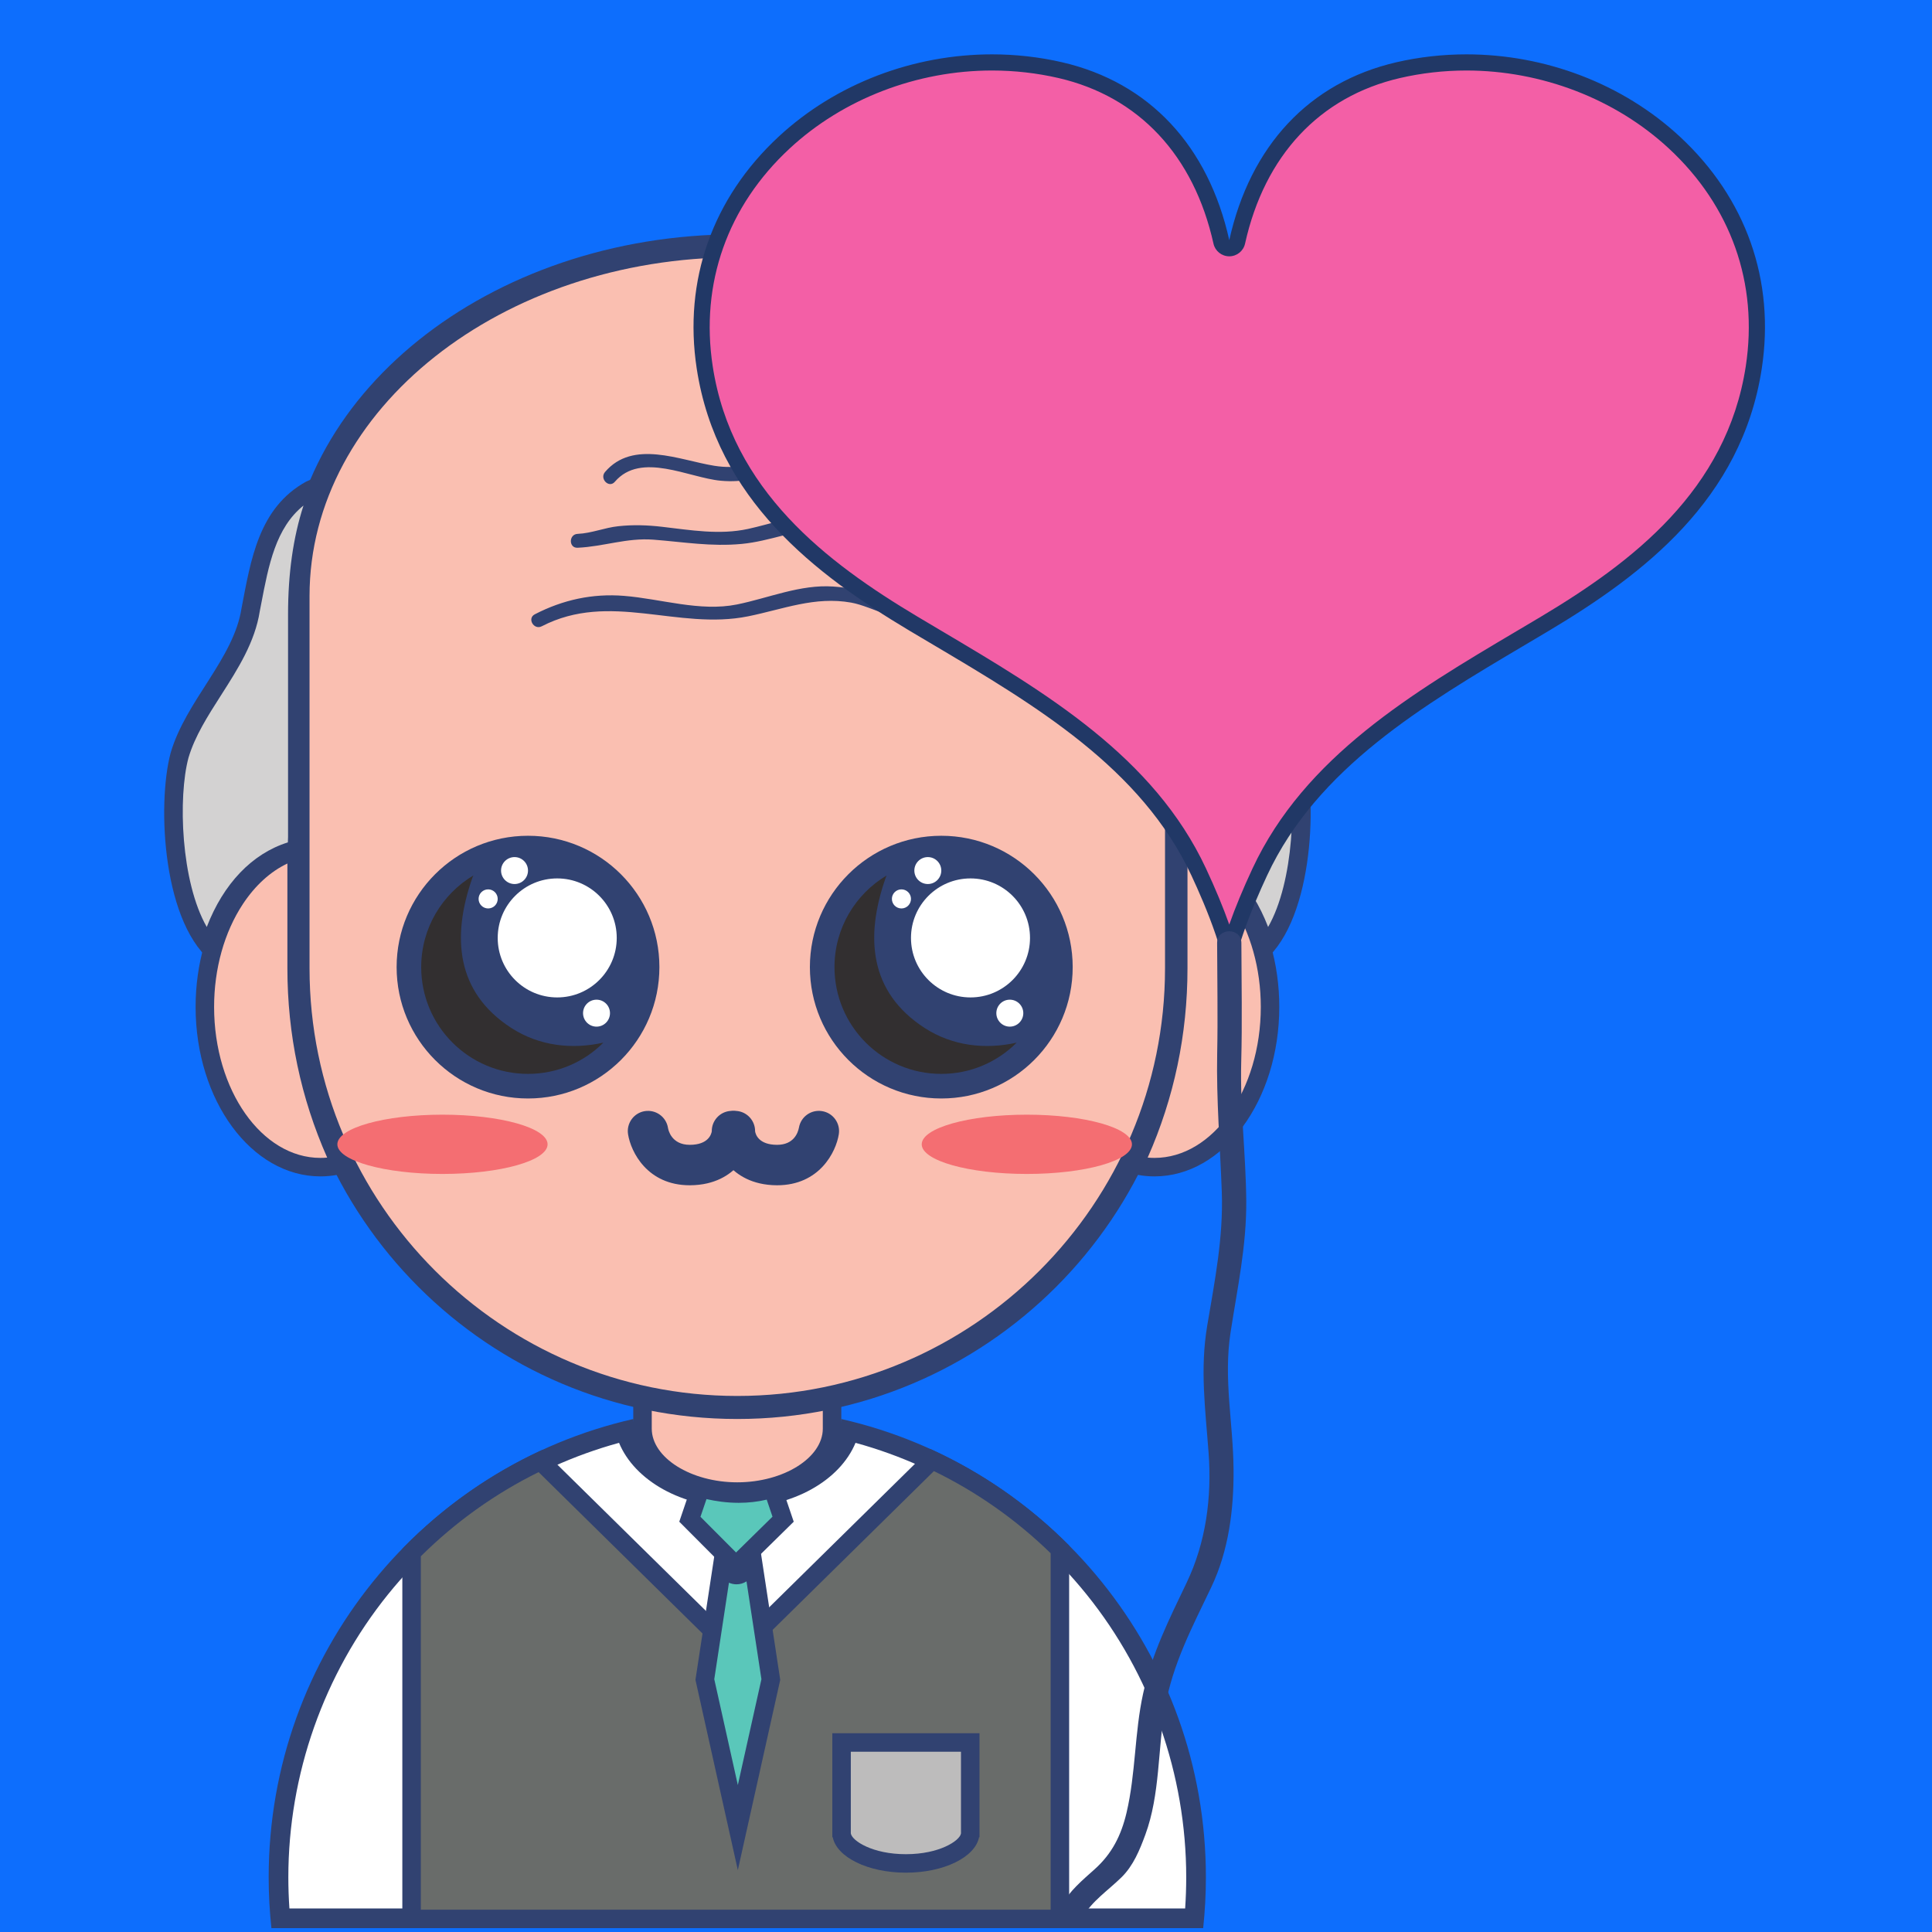<?xml version="1.0" encoding="UTF-8"?><svg xmlns="http://www.w3.org/2000/svg" xmlns:xlink="http://www.w3.org/1999/xlink" width="810" zoomAndPan="magnify" viewBox="0 0 810 810" height="810" preserveAspectRatio="xMidYMid meet" version="1.0"><defs><clipPath id="clip-0"><path d="M 112.32 594 L 506 594 L 506 808.387 L 112.32 808.387 Z M 112.32 594 " clip-rule="nonzero"/></clipPath><clipPath id="clip-1"><path d="M 168.016 607 L 448.555 607 L 448.555 808.387 L 168.016 808.387 Z M 168.016 607 " clip-rule="nonzero"/></clipPath><clipPath id="clip-2"><path d="M 290 22.875 L 740 22.875 L 740 420 L 290 420 Z M 290 22.875 " clip-rule="nonzero"/></clipPath></defs><rect x="-81" width="972" fill="rgb(100%, 100%, 100%)" y="-81" height="972" fill-opacity="1"/><rect x="-81" width="972" fill="rgb(100%, 100%, 100%)" y="-81" height="972" fill-opacity="1"/><rect x="-81" width="972" fill="rgb(5.099%, 43.14%, 99.219%)" y="-81" height="972" fill-opacity="1"/><path fill="rgb(100%, 100%, 100%)" d="M 117.535 804.262 C 117.02 798.52 116.762 792.75 116.762 787.07 C 116.762 743.055 131.934 700.012 159.477 665.863 C 185.695 633.352 222.043 610.062 262.203 599.953 C 266.371 615.977 285.828 627.922 309.109 627.922 C 332.387 627.922 351.848 615.977 356.02 599.953 C 396.18 610.062 432.52 633.352 458.738 665.863 C 486.281 700.012 501.453 743.055 501.453 787.07 C 501.453 792.734 501.195 798.5 500.688 804.262 L 117.535 804.262 " fill-opacity="1" fill-rule="nonzero"/><g clip-path="url(#clip-0)"><path fill="rgb(19.22%, 25.879%, 44.31%)" d="M 352.676 594.918 C 351.621 610.988 332.531 623.805 309.109 623.805 C 285.699 623.805 266.586 610.988 265.547 594.918 C 178.008 614.793 112.645 693.277 112.645 787.07 C 112.645 794.273 113.039 801.387 113.797 808.387 L 504.434 808.387 C 505.176 801.387 505.578 794.273 505.578 787.07 C 505.578 693.277 440.207 614.793 352.676 594.918 Z M 358.68 604.914 C 396.52 615.285 430.676 637.629 455.531 668.449 C 482.484 701.867 497.328 743.996 497.328 787.07 C 497.328 791.379 497.176 795.754 496.879 800.137 L 121.34 800.137 C 121.039 795.77 120.887 791.387 120.887 787.07 C 120.887 743.996 135.73 701.867 162.684 668.449 C 187.551 637.629 221.699 615.285 259.535 604.914 C 266.062 620.703 285.836 632.047 309.109 632.047 C 332.379 632.047 352.152 620.703 358.68 604.914 " fill-opacity="1" fill-rule="nonzero"/></g><path fill="rgb(98.039%, 74.899%, 69.409%)" d="M 309.109 625.344 C 287.199 625.344 269.375 613.504 269.375 598.945 L 269.375 548.141 C 282.324 551.555 295.668 553.285 309.109 553.285 C 322.547 553.285 335.891 551.555 348.84 548.141 L 348.84 598.945 C 348.84 613.504 331.016 625.344 309.109 625.344 " fill-opacity="1" fill-rule="nonzero"/><path fill="rgb(19.22%, 25.879%, 44.31%)" d="M 352.723 543.023 C 338.906 547.164 324.273 549.414 309.109 549.414 C 293.945 549.414 279.301 547.164 265.5 543.023 L 265.5 593.082 C 265.5 594.082 265.5 597.957 265.5 598.945 C 265.5 615.66 285.023 629.219 309.109 629.219 C 333.191 629.219 352.723 615.66 352.723 598.945 C 352.723 597.957 352.723 594.082 352.723 593.082 Z M 344.965 553.086 L 344.965 598.945 C 344.965 611.16 328.543 621.469 309.109 621.469 C 289.672 621.469 273.25 611.16 273.25 598.945 L 273.25 553.086 C 284.992 555.801 297.012 557.16 309.109 557.16 C 321.203 557.16 333.227 555.801 344.965 553.086 " fill-opacity="1" fill-rule="nonzero"/><path fill="rgb(98.039%, 74.899%, 69.409%)" d="M 309.109 590.086 C 207.566 590.086 124.941 507.492 124.941 405.965 L 124.941 249.887 C 124.941 168.918 207.566 103.055 309.109 103.055 C 410.66 103.055 493.277 168.918 493.277 249.887 L 493.277 405.965 C 493.277 507.492 410.66 590.086 309.109 590.086 " fill-opacity="1" fill-rule="nonzero"/><path fill="rgb(19.22%, 25.879%, 44.31%)" d="M 309.109 98.23 C 204.727 98.23 120.113 166.121 120.113 249.887 C 120.113 250.988 120.113 252.594 120.113 254.484 C 120.113 264.152 120.113 282.293 120.113 291.559 C 120.113 293.152 120.113 294.488 120.113 295.465 C 120.113 296.172 120.113 296.938 120.113 297.754 C 120.113 309.531 120.113 330.789 120.113 337.129 C 120.113 337.934 120.113 338.699 120.113 339.418 C 120.113 341.012 120.113 342.348 120.113 343.332 C 120.113 354.41 120.113 378.223 120.113 384.996 L 120.113 405.965 C 120.113 510.316 204.727 594.918 309.109 594.918 C 413.488 594.918 498.102 510.316 498.102 405.965 L 498.102 384.996 C 498.102 378.223 498.102 354.41 498.102 343.332 C 498.102 342.348 498.102 341.012 498.102 339.418 C 498.102 338.699 498.102 337.934 498.102 337.129 C 498.102 330.789 498.102 309.531 498.102 297.754 C 498.102 296.938 498.102 296.172 498.102 295.465 C 498.102 294.488 498.102 293.152 498.102 291.559 C 498.102 282.293 498.102 264.152 498.102 254.484 C 498.102 252.594 498.102 250.988 498.102 249.887 C 498.102 166.121 413.488 98.23 309.109 98.23 Z M 309.109 107.879 C 407.992 107.879 488.441 171.586 488.441 249.887 L 488.441 405.965 C 488.441 504.832 407.992 585.262 309.109 585.262 C 210.223 585.262 129.773 504.832 129.773 405.965 L 129.773 249.887 C 129.773 171.586 210.223 107.879 309.109 107.879 " fill-opacity="1" fill-rule="nonzero"/><path fill="rgb(82.75%, 82.349%, 82.349%)" d="M 530.398 397.039 C 524.062 375.121 510.809 360.234 493.879 356.141 L 493.719 350.953 L 493.719 257.637 C 493.719 236.602 490.457 218.781 483.758 203.438 C 484.824 203.848 486.008 204.379 487.473 205.031 L 488.199 205.355 C 505.492 214.926 509.141 234.023 512.672 252.496 L 513.258 255.582 C 515.105 267.738 522.129 278.734 528.922 289.367 C 534.492 298.066 540.242 307.074 543.062 316.66 C 548.352 336.203 546.094 379.371 530.398 397.039 " fill-opacity="1" fill-rule="nonzero"/><path fill="rgb(19.22%, 25.879%, 44.31%)" d="M 478.168 198.465 C 477.82 198.465 477.457 198.473 477.078 198.492 C 486.676 216.664 489.844 236.668 489.844 257.637 C 489.844 258.746 489.844 260.344 489.844 262.234 C 489.844 271.902 489.844 290.043 489.844 299.309 C 489.844 300.902 489.844 302.238 489.844 303.215 C 489.844 303.93 489.844 304.688 489.844 305.504 C 489.844 317.289 489.844 338.547 489.844 344.879 C 489.844 345.691 489.844 346.457 489.844 347.168 C 489.844 348.762 489.844 350.105 489.844 351.074 L 490.109 359.34 C 509.109 362.336 522.879 379.52 528.207 404.223 C 550.25 388.598 552.613 337.129 546.785 315.57 C 540.324 293.605 520.293 276.164 517.07 254.84 C 513.195 234.812 509.965 212.863 489.93 201.883 C 485.105 199.73 482.566 198.465 478.168 198.465 Z M 491.125 211.953 C 502.766 221.312 505.742 236.867 508.859 253.223 L 509.422 256.16 C 511.445 269.219 518.672 280.523 525.66 291.453 C 531.309 300.289 536.648 308.645 539.324 317.676 C 543.758 334.211 542.523 369.715 531.664 388.637 C 524.676 370.488 512.656 357.879 497.668 353.176 L 497.594 350.953 L 497.594 257.637 C 497.594 240.477 495.461 225.379 491.125 211.953 " fill-opacity="1" fill-rule="nonzero"/><path fill="rgb(98.039%, 74.899%, 69.409%)" d="M 484.008 489.332 C 481.18 489.332 478.352 488.988 475.555 488.293 C 487.789 462.477 493.984 434.805 493.984 405.965 L 493.984 356.422 C 516.215 362.852 532.469 390.078 532.469 422.148 C 532.469 459.195 510.73 489.332 484.008 489.332 " fill-opacity="1" fill-rule="nonzero"/><path fill="rgb(19.22%, 25.879%, 44.31%)" d="M 490.109 351.59 C 490.109 363.543 490.109 379.621 490.109 384.996 L 490.109 405.965 C 490.109 436.422 482.891 465.176 470.094 490.652 C 474.535 492.305 479.191 493.207 484.008 493.207 C 512.914 493.207 536.344 461.395 536.344 422.148 C 536.344 385.703 516.145 355.695 490.109 351.59 Z M 497.859 362.035 C 504.895 365.34 511.324 371.164 516.516 379.012 C 524.305 390.805 528.594 406.117 528.594 422.148 C 528.594 457.062 508.594 485.457 484.008 485.457 C 483.066 485.457 482.125 485.418 481.172 485.328 C 492.254 460.316 497.859 433.668 497.859 405.965 L 497.859 362.035 " fill-opacity="1" fill-rule="nonzero"/><path fill="rgb(82.75%, 82.349%, 82.349%)" d="M 87.949 397.039 C 72.25 379.363 70.004 336.195 75.305 316.578 C 78.102 307.074 83.863 298.066 89.43 289.359 C 96.23 278.727 103.258 267.738 105.125 255.43 L 105.691 252.488 C 109.219 234.016 112.871 214.918 130.152 205.355 L 130.871 205.031 C 132.336 204.379 133.523 203.848 134.578 203.438 C 127.816 218.848 124.641 236.281 124.641 257.637 L 124.641 351.074 L 124.473 356.141 C 107.543 360.223 94.289 375.121 87.949 397.039 " fill-opacity="1" fill-rule="nonzero"/><path fill="rgb(19.22%, 25.879%, 44.31%)" d="M 140.195 198.465 C 135.785 198.465 133.25 199.73 128.422 201.883 C 108.391 212.863 105.168 234.812 101.293 254.84 C 98.059 276.164 78.02 293.605 71.566 315.57 C 65.73 337.129 68.109 388.598 90.141 404.223 C 95.473 379.52 109.242 362.336 128.246 359.34 L 128.52 351.074 C 128.52 350.105 128.52 348.762 128.52 347.168 C 128.52 346.457 128.52 345.691 128.52 344.879 C 128.52 338.547 128.52 317.289 128.52 305.504 C 128.52 304.688 128.52 303.93 128.52 303.215 C 128.52 302.238 128.52 300.902 128.52 299.309 C 128.52 290.043 128.52 271.902 128.52 262.234 C 128.52 260.344 128.52 258.746 128.52 257.637 C 128.52 236.668 131.676 216.664 141.266 198.492 C 140.895 198.473 140.531 198.465 140.195 198.465 Z M 127.238 211.953 C 122.895 225.379 120.766 240.477 120.766 257.637 L 120.766 350.953 L 120.688 353.176 C 105.699 357.871 93.676 370.488 86.684 388.637 C 75.82 369.707 74.586 334.211 79.027 317.676 C 81.703 308.645 87.047 300.289 92.695 291.445 C 99.688 280.512 106.914 269.219 108.93 256.16 L 109.504 253.203 C 112.629 236.859 115.594 221.305 127.238 211.953 " fill-opacity="1" fill-rule="nonzero"/><path fill="rgb(98.039%, 74.899%, 69.409%)" d="M 134.344 489.332 C 107.625 489.332 85.883 459.195 85.883 422.148 C 85.883 390.086 102.137 362.852 124.367 356.422 L 124.367 405.965 C 124.367 434.805 130.566 462.477 142.797 488.293 C 140 488.988 137.172 489.332 134.344 489.332 " fill-opacity="1" fill-rule="nonzero"/><path fill="rgb(19.22%, 25.879%, 44.31%)" d="M 128.246 351.59 C 102.219 355.695 82.008 385.703 82.008 422.148 C 82.008 461.395 105.441 493.207 134.344 493.207 C 139.164 493.207 143.828 492.305 148.258 490.652 C 135.465 465.176 128.246 436.422 128.246 405.965 L 128.246 384.996 C 128.246 379.621 128.246 363.543 128.246 351.59 Z M 120.492 362.035 L 120.492 405.965 C 120.492 433.668 126.102 460.316 137.172 485.328 C 136.238 485.418 135.293 485.457 134.344 485.457 C 109.77 485.457 89.762 457.062 89.762 422.148 C 89.762 406.125 94.055 390.805 101.84 379.012 C 107.027 371.164 113.457 365.348 120.492 362.035 " fill-opacity="1" fill-rule="nonzero"/><path fill="rgb(41.179%, 42.349%, 41.57%)" d="M 172.555 804.512 L 172.555 650.891 C 188.332 634.98 206.484 622.082 226.582 612.52 L 305.738 690.434 C 306.496 691.176 307.473 691.547 308.457 691.547 C 309.438 691.547 310.422 691.176 311.18 690.434 L 390.773 612.094 C 410.652 621.438 428.66 634.035 444.363 649.578 L 444.363 804.512 L 172.555 804.512 " fill-opacity="1" fill-rule="nonzero"/><g clip-path="url(#clip-1)"><path fill="rgb(19.22%, 25.879%, 44.31%)" d="M 389.961 607.453 L 308.457 687.672 L 227.379 607.863 C 205.309 618.008 185.445 632.129 168.68 649.301 L 168.68 808.387 L 448.242 808.387 L 448.242 647.965 C 431.527 631.16 411.812 617.355 389.961 607.453 Z M 391.547 616.766 C 409.59 625.555 426.02 637.121 440.488 651.203 L 440.488 800.637 L 176.43 800.637 L 176.43 652.492 C 190.98 638.059 207.566 626.207 225.809 617.199 L 303.016 693.199 C 304.531 694.68 306.496 695.422 308.457 695.422 C 310.422 695.422 312.387 694.68 313.902 693.199 L 391.547 616.766 " fill-opacity="1" fill-rule="nonzero"/></g><path fill="rgb(74.12%, 73.729%, 73.729%)" d="M 379.805 781.254 C 364.633 781.254 354.047 775.172 352.934 769.527 L 352.828 769.09 L 352.828 730.551 L 406.777 730.551 L 406.777 769.121 L 406.672 769.527 C 405.559 775.164 394.973 781.254 379.805 781.254 " fill-opacity="1" fill-rule="nonzero"/><path fill="rgb(19.22%, 25.879%, 44.31%)" d="M 410.66 726.668 L 348.953 726.668 L 348.953 770.273 L 349.141 770.273 C 350.773 778.629 363.875 785.129 379.805 785.129 C 395.738 785.129 408.832 778.629 410.473 770.273 L 410.66 770.273 Z M 402.898 734.426 L 402.898 768.617 L 402.875 768.777 C 402.281 771.773 393.836 777.379 379.805 777.379 C 365.77 777.379 357.332 771.781 356.738 768.777 L 356.707 768.59 L 356.707 734.426 L 402.898 734.426 " fill-opacity="1" fill-rule="nonzero"/><path fill="rgb(35.289%, 78.04%, 72.939%)" d="M 289.238 636.953 L 293.688 623.855 C 297.27 624.902 303.023 626.184 309.688 626.184 C 314.73 626.184 319.504 625.449 323.941 624 L 328.324 636.93 L 308.566 656.352 L 289.238 636.953 " fill-opacity="1" fill-rule="nonzero"/><path fill="rgb(19.22%, 25.879%, 44.31%)" d="M 326.312 618.941 C 320.664 621.469 314.887 622.309 309.688 622.309 C 299.301 622.309 291.254 618.941 291.254 618.941 L 284.789 637.984 L 308.535 661.812 L 332.773 637.984 Z M 296.199 628.504 C 299.852 629.332 304.531 630.066 309.688 630.066 C 313.773 630.066 317.707 629.613 321.453 628.727 L 323.871 635.875 L 308.594 650.883 L 293.676 635.922 L 296.199 628.504 " fill-opacity="1" fill-rule="nonzero"/><path fill="rgb(35.289%, 78.04%, 72.939%)" d="M 295.523 704.145 L 302.832 656.109 L 306.086 659.258 C 306.836 659.984 307.812 660.355 308.785 660.355 C 309.68 660.355 310.582 660.051 311.316 659.422 L 315.773 655.586 L 323.176 704.145 L 309.34 766.23 L 295.523 704.145 " fill-opacity="1" fill-rule="nonzero"/><path fill="rgb(19.22%, 25.879%, 44.31%)" d="M 318.551 648.086 L 308.785 656.48 L 300.133 648.086 L 291.574 704.281 L 309.34 784.059 L 327.117 704.281 Z M 312.977 662.996 L 319.23 704.016 L 309.34 748.395 L 299.465 704.016 L 305.617 663.562 C 306.617 664.004 307.707 664.23 308.785 664.23 C 310.246 664.23 311.703 663.828 312.977 662.996 " fill-opacity="1" fill-rule="nonzero"/><path fill="rgb(19.22%, 25.879%, 44.31%)" d="M 227.145 262.566 C 255.766 247.793 284.098 264.363 313.652 258.395 C 328.324 255.43 341.598 249.918 356.867 252.648 C 366.004 254.285 378.613 262.605 387.711 258.891 C 391.129 257.492 389.637 251.867 386.164 253.285 C 380.766 255.492 371.668 250.707 366.496 249.129 C 360.848 247.406 355.207 246.316 349.324 245.906 C 335.547 244.941 322.219 250.746 308.945 253.43 C 293.469 256.547 277.137 251.062 261.633 249.82 C 248.395 248.75 235.961 251.48 224.211 257.555 C 220.883 259.27 223.824 264.289 227.145 262.566 " fill-opacity="1" fill-rule="nonzero"/><path fill="rgb(19.22%, 25.879%, 44.31%)" d="M 242.148 229.648 C 253.012 229.176 262.801 225.398 273.938 226.258 C 286.57 227.234 298.184 229.254 310.969 228.039 C 322.824 226.91 333.684 221.996 345.715 221.367 C 354.297 220.91 363.328 226.969 371.5 224.703 C 375.109 223.711 373.578 218.098 369.961 219.098 C 366.043 220.184 361.32 217.52 357.609 216.512 C 352.594 215.156 347.043 215.48 341.934 215.754 C 332.258 216.262 323.055 219.699 313.66 221.746 C 301.648 224.367 289.473 222.238 277.496 220.852 C 271.332 220.145 265.453 219.949 259.27 220.613 C 253.414 221.223 248.102 223.574 242.148 223.832 C 238.41 224.004 238.395 229.82 242.148 229.648 " fill-opacity="1" fill-rule="nonzero"/><path fill="rgb(19.22%, 25.879%, 44.31%)" d="M 257.773 201.988 C 268.73 189.195 288.793 200.336 302.219 201.551 C 311.688 202.414 318.535 200.32 327.207 196.824 C 339.141 192.023 350.273 192.352 361.508 198.57 C 364.785 200.391 367.719 195.363 364.441 193.551 C 356.602 189.203 349.098 186.961 340.082 187.559 C 335.125 187.883 330.293 189.566 325.66 191.223 C 316.48 194.504 309.359 196.871 299.422 195.27 C 284.832 192.918 265.402 184.176 253.664 197.879 C 251.238 200.715 255.332 204.848 257.773 201.988 " fill-opacity="1" fill-rule="nonzero"/><path fill="rgb(19.22%, 25.879%, 44.31%)" d="M 339.551 405.465 C 339.551 435.883 364.223 460.543 394.641 460.543 C 425.066 460.543 449.73 435.883 449.73 405.465 C 449.73 375.055 425.066 350.398 394.641 350.398 C 364.223 350.398 339.551 375.055 339.551 405.465 " fill-opacity="1" fill-rule="nonzero"/><path fill="rgb(19.609%, 18.43%, 18.819%)" d="M 371.734 367.039 C 371.523 367.508 371.312 368.008 371.145 368.531 C 362.805 392.688 364.312 415.84 387.59 430.938 C 399.492 438.648 413.191 440.039 426.242 437.133 C 418.152 445.227 406.992 450.23 394.641 450.23 C 369.91 450.23 349.863 430.195 349.863 405.465 C 349.863 389.121 358.648 374.855 371.734 367.039 " fill-opacity="1" fill-rule="nonzero"/><path fill="rgb(100%, 100%, 100%)" d="M 381.934 393.23 C 381.934 407.004 393.102 418.176 406.887 418.176 C 420.668 418.176 431.836 407.004 431.836 393.23 C 431.836 379.453 420.668 368.281 406.887 368.281 C 393.102 368.281 381.934 379.453 381.934 393.23 " fill-opacity="1" fill-rule="nonzero"/><path fill="rgb(100%, 100%, 100%)" d="M 417.719 424.766 C 417.719 427.883 420.242 430.422 423.367 430.422 C 426.484 430.422 429.023 427.883 429.023 424.766 C 429.023 421.648 426.484 419.121 423.367 419.121 C 420.242 419.121 417.719 421.648 417.719 424.766 " fill-opacity="1" fill-rule="nonzero"/><path fill="rgb(100%, 100%, 100%)" d="M 383.344 364.984 C 383.344 368.102 385.875 370.633 389 370.633 C 392.117 370.633 394.641 368.102 394.641 364.984 C 394.641 361.867 392.117 359.34 389 359.34 C 385.875 359.34 383.344 361.867 383.344 364.984 " fill-opacity="1" fill-rule="nonzero"/><path fill="rgb(100%, 100%, 100%)" d="M 373.934 376.867 C 373.934 379.074 375.715 380.871 377.938 380.871 C 380.145 380.871 381.934 379.074 381.934 376.867 C 381.934 374.668 380.145 372.871 377.938 372.871 C 375.715 372.871 373.934 374.668 373.934 376.867 " fill-opacity="1" fill-rule="nonzero"/><path fill="rgb(19.22%, 25.879%, 44.31%)" d="M 166.285 405.465 C 166.285 435.883 190.941 460.543 221.367 460.543 C 251.793 460.543 276.457 435.883 276.457 405.465 C 276.457 375.055 251.793 350.398 221.367 350.398 C 190.941 350.398 166.285 375.055 166.285 405.465 " fill-opacity="1" fill-rule="nonzero"/><path fill="rgb(19.609%, 18.43%, 18.819%)" d="M 198.469 367.039 C 198.242 367.508 198.039 368.008 197.871 368.531 C 189.531 392.688 191.039 415.84 214.309 430.938 C 226.219 438.648 239.918 440.039 252.969 437.133 C 244.879 445.227 233.727 450.23 221.367 450.23 C 196.645 450.23 176.59 430.195 176.59 405.465 C 176.59 389.121 185.383 374.855 198.469 367.039 " fill-opacity="1" fill-rule="nonzero"/><path fill="rgb(100%, 100%, 100%)" d="M 208.668 393.23 C 208.668 407.004 219.828 418.176 233.613 418.176 C 247.395 418.176 258.57 407.004 258.57 393.23 C 258.57 379.453 247.395 368.281 233.613 368.281 C 219.828 368.281 208.668 379.453 208.668 393.23 " fill-opacity="1" fill-rule="nonzero"/><path fill="rgb(100%, 100%, 100%)" d="M 244.445 424.766 C 244.445 427.883 246.977 430.422 250.094 430.422 C 253.219 430.422 255.742 427.883 255.742 424.766 C 255.742 421.648 253.219 419.121 250.094 419.121 C 246.977 419.121 244.445 421.648 244.445 424.766 " fill-opacity="1" fill-rule="nonzero"/><path fill="rgb(100%, 100%, 100%)" d="M 210.07 364.984 C 210.07 368.102 212.602 370.633 215.727 370.633 C 218.844 370.633 221.367 368.102 221.367 364.984 C 221.367 361.867 218.844 359.34 215.727 359.34 C 212.602 359.34 210.07 361.867 210.07 364.984 " fill-opacity="1" fill-rule="nonzero"/><path fill="rgb(100%, 100%, 100%)" d="M 200.652 376.867 C 200.652 379.074 202.449 380.871 204.664 380.871 C 206.871 380.871 208.668 379.074 208.668 376.867 C 208.668 374.668 206.871 372.871 204.664 372.871 C 202.449 372.871 200.652 374.668 200.652 376.867 " fill-opacity="1" fill-rule="nonzero"/><path fill="rgb(95.689%, 43.14%, 44.71%)" d="M 386.438 479.762 C 386.438 486.625 406.164 492.184 430.496 492.184 C 454.848 492.184 474.574 486.625 474.574 479.762 C 474.574 472.891 454.848 467.332 430.496 467.332 C 406.164 467.332 386.438 472.891 386.438 479.762 " fill-opacity="1" fill-rule="nonzero"/><path fill="rgb(95.689%, 43.14%, 44.71%)" d="M 141.441 479.762 C 141.441 486.625 161.176 492.184 185.512 492.184 C 209.859 492.184 229.578 486.625 229.578 479.762 C 229.578 472.891 209.859 467.332 185.512 467.332 C 161.176 467.332 141.441 472.891 141.441 479.762 " fill-opacity="1" fill-rule="nonzero"/><path fill="rgb(19.22%, 25.879%, 44.31%)" d="M 325.82 496.93 C 343.578 496.93 350.508 482.953 351.676 475.543 C 352.41 470.926 349.258 466.574 344.633 465.844 C 340.043 465.109 335.746 468.211 334.957 472.777 C 334.539 474.961 332.781 479.973 325.797 479.973 L 325.746 479.973 C 318.051 479.949 316.785 475.582 316.578 474.332 C 316.641 469.977 313.363 466.215 308.938 465.777 C 304.297 465.32 300.133 468.719 299.664 473.375 C 299.285 477.191 300.977 483.621 305.578 488.711 C 308.938 492.434 315.145 496.871 325.676 496.93 L 325.82 496.93 " fill-opacity="1" fill-rule="nonzero"/><path fill="rgb(19.22%, 25.879%, 44.31%)" d="M 289.172 496.93 L 289.328 496.93 C 299.859 496.871 306.07 492.426 309.422 488.711 C 314.023 483.605 315.707 477.184 315.328 473.367 C 314.859 468.711 310.711 465.312 306.055 465.777 C 301.629 466.223 298.352 469.977 298.414 474.332 C 298.207 475.582 296.934 479.949 289.254 479.973 L 289.188 479.973 C 281.406 479.973 280.172 473.609 280.059 472.883 C 279.328 468.266 274.984 465.125 270.359 465.844 C 265.734 466.574 262.582 470.926 263.316 475.543 C 264.492 482.953 271.406 496.93 289.172 496.93 " fill-opacity="1" fill-rule="nonzero"/><path fill="rgb(95.29%, 37.25%, 65.099%)" d="M 515.371 398.73 C 512.688 389.176 508.398 378.094 502.559 365.559 C 481.109 319.609 436.285 293.055 392.941 267.375 C 389.539 265.367 386.203 263.387 382.902 261.422 C 344.258 238.332 303.637 207.52 295.457 154.031 C 289.996 118.223 301.832 84.734 328.793 59.738 C 351.805 38.406 383.562 26.172 415.922 26.172 C 425.598 26.172 435.227 27.266 444.535 29.41 C 479.562 37.516 503.551 63.09 512.066 101.426 C 512.414 102.973 513.789 104.078 515.379 104.078 C 516.965 104.078 518.344 102.973 518.68 101.426 C 527.191 63.09 551.172 37.516 586.207 29.41 C 595.512 27.266 605.133 26.172 614.82 26.172 C 647.18 26.172 678.941 38.406 701.953 59.738 C 728.914 84.734 740.754 118.223 735.281 154.031 C 727.109 207.52 686.492 238.332 647.832 261.43 C 644.848 263.203 641.836 264.988 638.805 266.785 L 637.848 267.352 C 594.457 293.055 549.633 319.609 528.191 365.559 C 522.34 378.082 518.062 389.168 515.371 398.73 " fill-opacity="1" fill-rule="nonzero"/><g clip-path="url(#clip-2)"><path fill="rgb(12.939%, 21.959%, 39.999%)" d="M 415.922 22.789 C 383.023 22.789 350.516 34.984 326.488 57.258 C 298.672 83.043 286.465 117.586 292.105 154.539 C 300.504 209.414 341.832 240.832 381.168 264.336 C 384.473 266.305 387.809 268.277 391.168 270.266 C 434.09 295.699 478.473 321.977 499.48 366.984 C 505.523 379.93 515.379 403.031 515.379 419.508 C 515.379 403.031 525.215 379.93 531.27 366.984 C 552.266 321.977 596.656 295.699 639.578 270.266 C 642.934 268.277 646.277 266.305 649.57 264.336 C 688.91 240.832 730.246 209.414 738.625 154.539 C 744.273 117.586 732.074 83.043 704.258 57.258 C 680.23 34.984 647.711 22.789 614.82 22.789 C 604.988 22.789 595.125 23.875 585.441 26.105 C 548.777 34.59 524.129 61.238 515.379 100.688 C 506.609 61.238 481.969 34.59 445.301 26.105 C 435.613 23.875 425.742 22.789 415.922 22.789 Z M 415.922 29.562 C 425.348 29.562 434.711 30.625 443.77 32.711 C 477.457 40.504 500.535 65.168 508.762 102.16 C 509.449 105.262 512.203 107.461 515.379 107.461 C 518.551 107.461 521.309 105.254 521.992 102.152 C 530.195 65.168 553.281 40.504 586.973 32.711 C 596.02 30.625 605.391 29.562 614.82 29.562 C 646.332 29.562 677.25 41.469 699.648 62.219 C 725.766 86.43 737.223 118.852 731.93 153.516 C 723.977 205.613 684.074 235.828 646.098 258.512 C 643.125 260.293 640.113 262.066 637.09 263.863 L 636.066 264.465 C 592.281 290.406 547.004 317.23 525.121 364.117 C 521.164 372.598 517.906 380.438 515.371 387.621 C 512.832 380.438 509.578 372.598 505.621 364.125 C 483.734 317.23 438.457 290.406 394.617 264.434 C 391.266 262.453 387.938 260.48 384.648 258.512 C 346.664 235.828 306.781 205.621 298.801 153.516 C 293.516 118.859 304.984 86.43 331.098 62.23 C 353.488 41.461 384.406 29.555 415.922 29.562 " fill-opacity="1" fill-rule="nonzero"/></g><path fill="rgb(19.22%, 25.879%, 44.31%)" d="M 510.285 395.355 C 510.324 410.805 510.625 426.273 510.309 441.715 C 509.93 461.145 511.551 480.352 512.242 499.75 C 512.922 518.922 509.27 537.094 506.121 555.871 C 503.059 574.125 505.363 590.852 506.707 609.082 C 508.094 627.746 505.621 646.555 497.516 663.527 C 490.141 678.965 482.961 693.164 479.254 710.051 C 475.637 726.539 476.184 743.539 472.309 759.98 C 470.062 769.492 466.219 777.172 458.934 783.688 C 453.656 788.426 448.621 792.59 445.02 798.809 C 441.73 804.488 450.512 809.602 453.801 803.938 C 457.82 796.988 464.527 792.621 470.164 787.094 C 475.145 782.215 477.82 775.633 480.184 769.211 C 486.434 752.207 485.348 733.484 488.449 715.867 C 491.664 697.516 499.898 682.066 507.812 665.477 C 515.152 650.102 517.32 632.781 517.168 615.91 C 516.996 596.359 512.895 578.227 515.926 558.57 C 518.77 540.082 522.629 522.41 522.5 503.582 C 522.348 484.062 519.859 464.684 520.391 445.148 C 520.832 428.562 520.504 411.949 520.453 395.355 C 520.438 388.797 510.27 388.797 510.285 395.355 " fill-opacity="1" fill-rule="nonzero"/></svg>